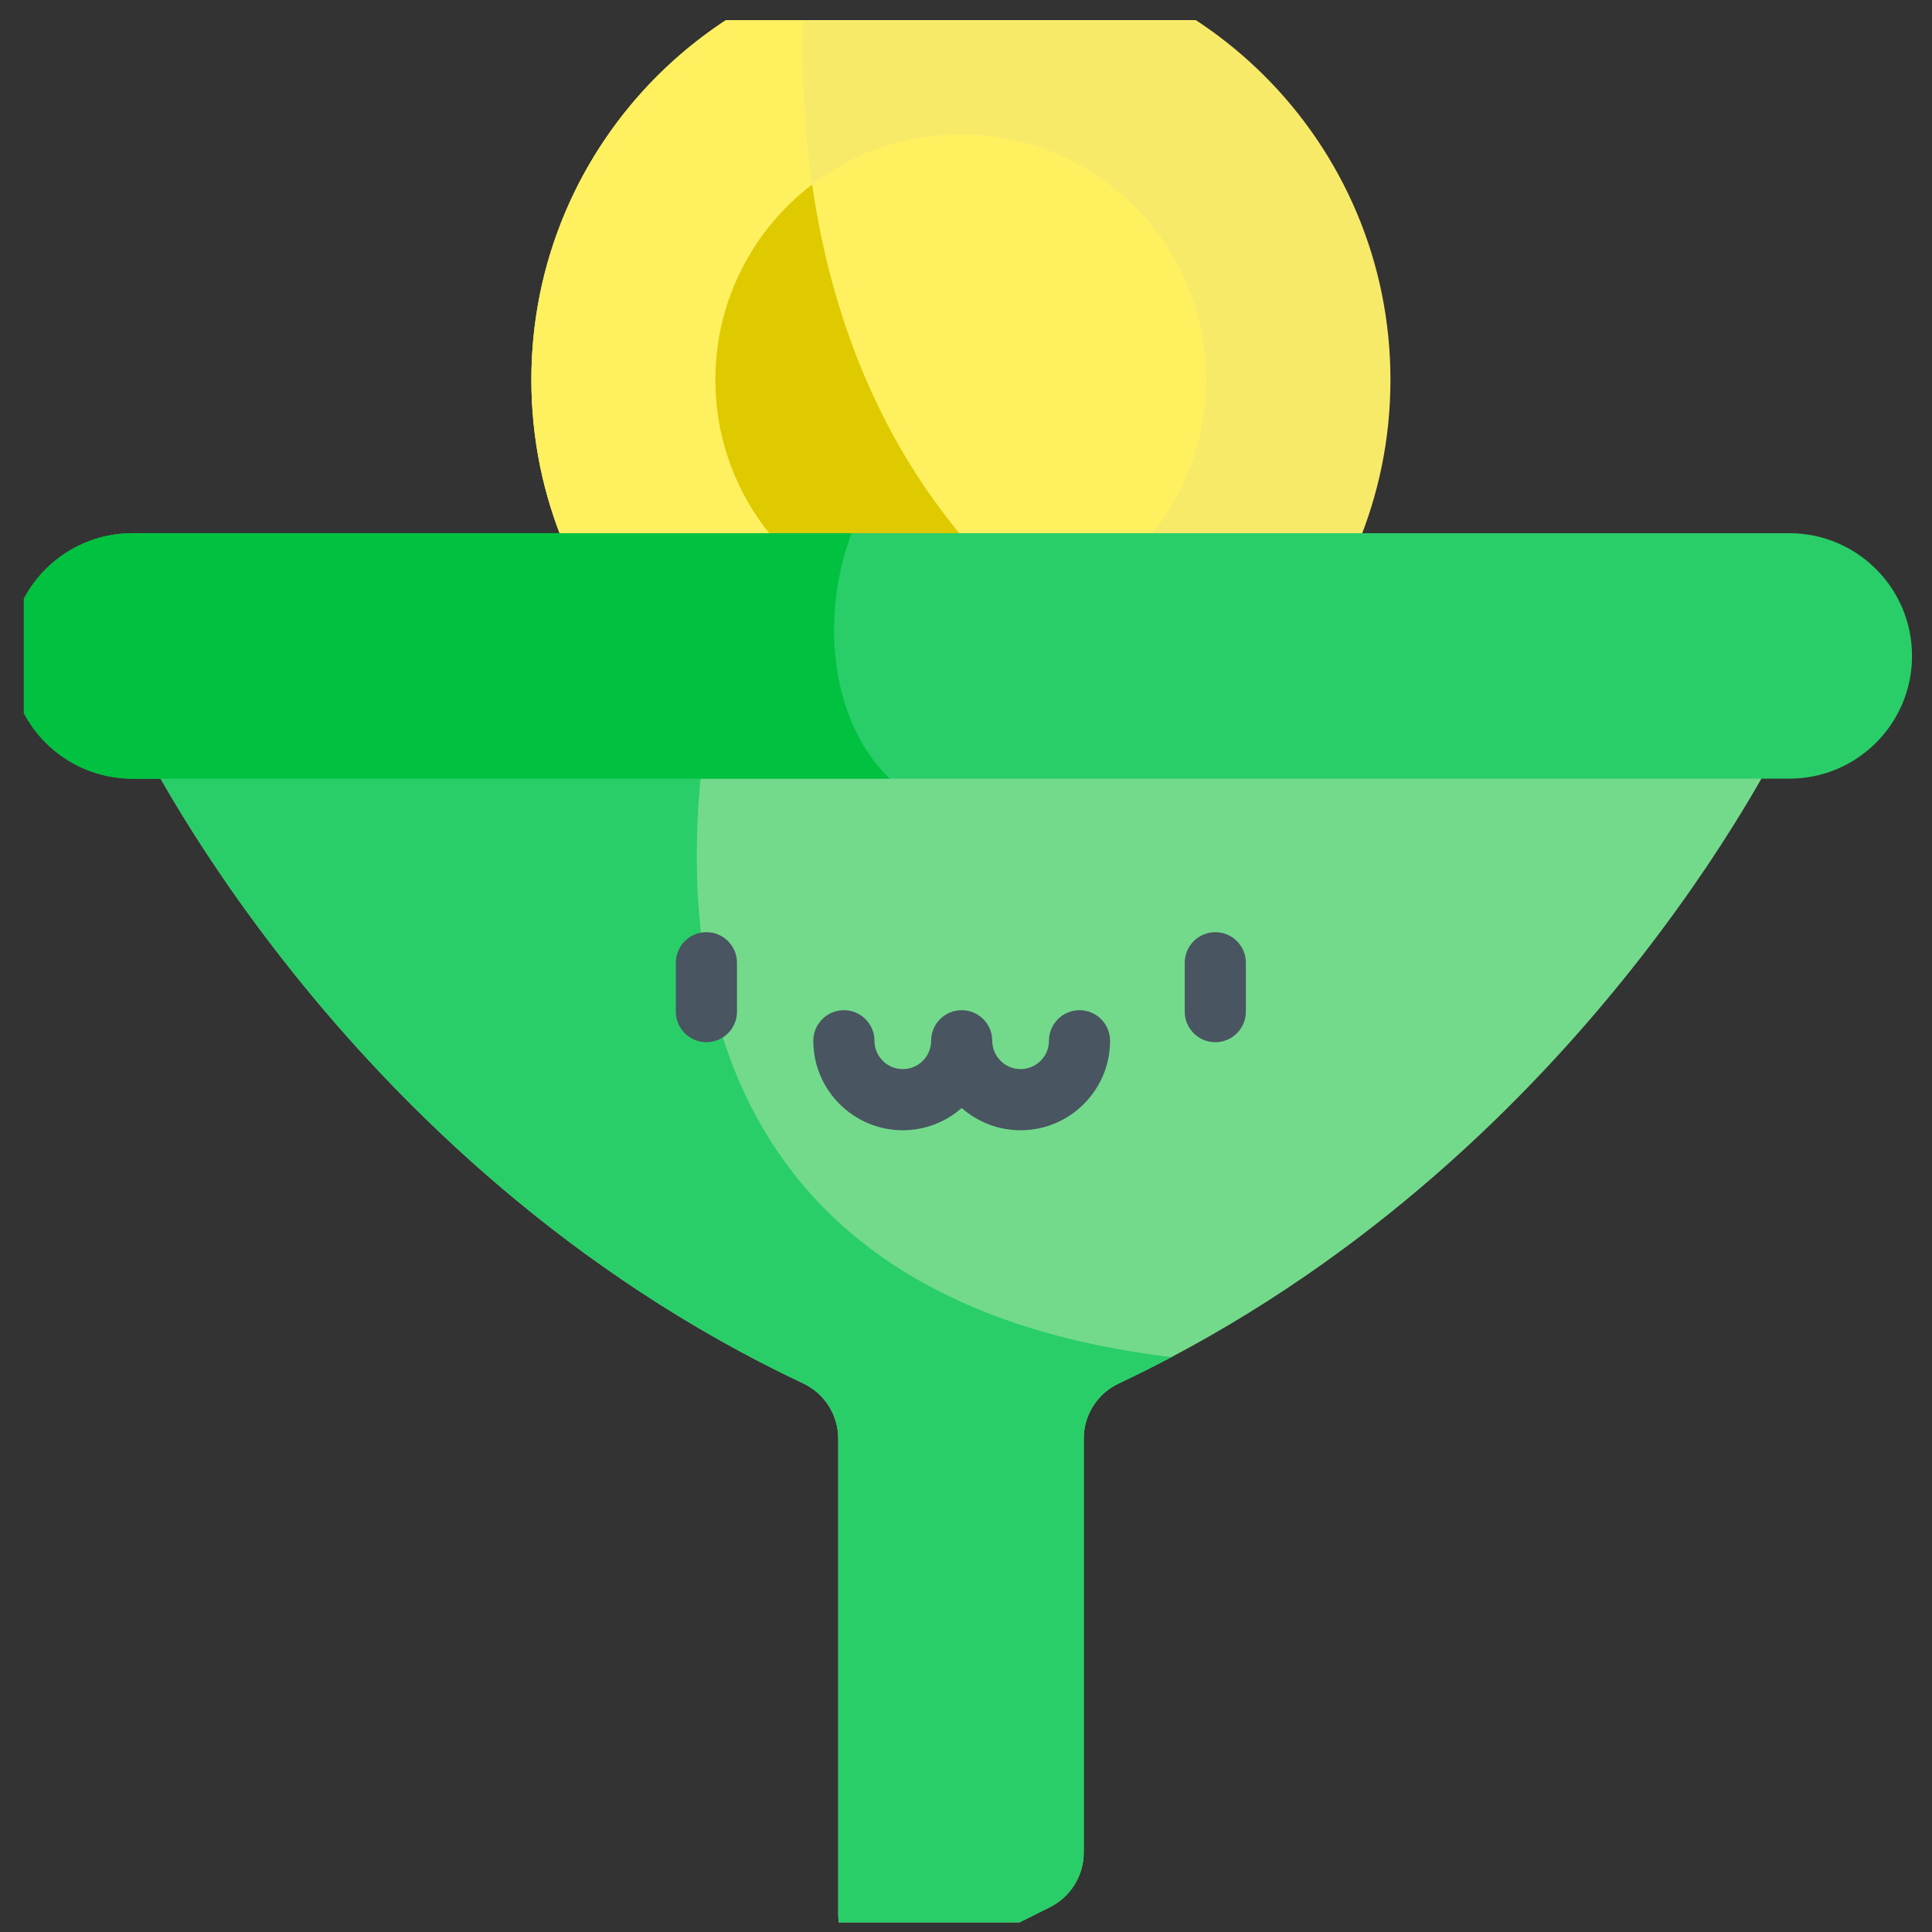 <svg width="65" height="65" viewBox="0 0 65 65" fill="none" xmlns="http://www.w3.org/2000/svg">
<rect x="0" y="0" width="65" height="65" fill="#333333" stroke="none"/>
<g clip-path="url(#clip0_635_19696)">
<path d="M32.328 27.23C40.31 27.23 46.78 20.759 46.78 12.778C46.78 4.796 40.31 -1.674 32.328 -1.674C24.347 -1.674 17.877 4.796 17.877 12.778C17.877 20.759 24.347 27.23 32.328 27.23Z" fill="#F8EA69"/>
<path d="M41.037 24.312C38.616 26.143 35.599 27.229 32.328 27.229C24.346 27.229 17.877 20.759 17.877 12.777C17.877 6.641 21.7 1.398 27.096 -0.698C26.659 5.179 27.316 18.501 41.037 24.312Z" fill="#FFF05F"/>
<path d="M40.584 12.776C40.584 16.428 38.214 19.527 34.928 20.617C34.111 20.888 33.236 21.035 32.327 21.035C27.766 21.035 24.068 17.337 24.068 12.776C24.068 10.096 25.345 7.714 27.323 6.206C28.712 5.146 30.446 4.519 32.327 4.519C36.888 4.519 40.584 8.215 40.584 12.776Z" fill="#FFF05F"/>
<path d="M34.928 20.619C34.111 20.89 33.236 21.037 32.327 21.037C27.766 21.037 24.068 17.339 24.068 12.778C24.068 10.098 25.345 7.716 27.323 6.208C28.002 10.918 29.966 16.436 34.928 20.619Z" fill="#DFCA00"/>
<path d="M60.202 24.424C60.205 24.42 53.883 38.013 39.413 45.658C38.834 45.964 38.242 46.261 37.636 46.546C36.917 46.885 36.461 47.609 36.461 48.402V62.325C36.461 63.103 36.021 63.816 35.324 64.165L31.178 66.237C29.811 66.92 28.202 65.926 28.202 64.398V48.402C28.202 47.609 27.745 46.885 27.027 46.546C11.295 39.122 4.461 24.424 4.461 24.424H60.202Z" fill="#73DA8C"/>
<path d="M39.413 45.658C38.834 45.964 38.242 46.261 37.636 46.546C36.917 46.885 36.461 47.609 36.461 48.402V62.325C36.461 63.103 36.021 63.816 35.324 64.165L31.178 66.237C29.811 66.92 28.202 65.926 28.202 64.398V48.402C28.202 47.609 27.745 46.885 27.027 46.546C11.295 39.122 4.461 24.424 4.461 24.424H23.796C22.737 31.17 23.062 43.704 39.413 45.658Z" fill="#29CE69"/>
<path d="M64.328 22.069C64.328 24.342 62.485 26.197 60.199 26.197H4.458C2.176 26.197 0.328 24.349 0.328 22.069C0.328 19.794 2.171 17.939 4.458 17.939H60.199C62.48 17.939 64.328 19.788 64.328 22.069Z" fill="#29CE69"/>
<path d="M29.933 26.197H4.458C2.176 26.197 0.328 24.349 0.328 22.069C0.328 19.794 2.171 17.939 4.458 17.939H28.652C27.611 20.674 27.892 24.221 29.933 26.197Z" fill="#00C140"/>
<path d="M23.767 35.064C23.199 35.064 22.738 34.603 22.738 34.036V32.39C22.738 31.823 23.199 31.362 23.767 31.362C24.334 31.362 24.795 31.823 24.795 32.39V34.036C24.795 34.603 24.334 35.064 23.767 35.064Z" fill="#495560"/>
<path d="M40.888 35.064C40.32 35.064 39.859 34.603 39.859 34.036V32.39C39.859 31.823 40.32 31.362 40.888 31.362C41.456 31.362 41.916 31.823 41.916 32.39V34.036C41.916 34.603 41.456 35.064 40.888 35.064Z" fill="#495560"/>
<path d="M36.319 33.987C35.751 33.987 35.291 34.448 35.291 35.015C35.291 35.541 34.863 35.969 34.337 35.969C33.811 35.969 33.383 35.541 33.383 35.015C33.383 34.447 32.923 33.987 32.355 33.987C31.787 33.987 31.327 34.448 31.327 35.015C31.327 35.541 30.899 35.969 30.373 35.969C29.848 35.969 29.42 35.541 29.42 35.015C29.42 34.447 28.959 33.987 28.392 33.987C27.824 33.987 27.363 34.448 27.363 35.015C27.363 36.675 28.714 38.026 30.373 38.026C31.132 38.026 31.825 37.743 32.355 37.278C32.885 37.743 33.578 38.026 34.337 38.026C35.997 38.026 37.347 36.675 37.347 35.015C37.347 34.448 36.887 33.987 36.319 33.987Z" fill="#495560"/>
</g>
<defs>
<clipPath id="clip0_635_19696">
<rect width="64" height="64" fill="white" transform="translate(0.803 0.676)"/>
</clipPath>
</defs>
</svg>
